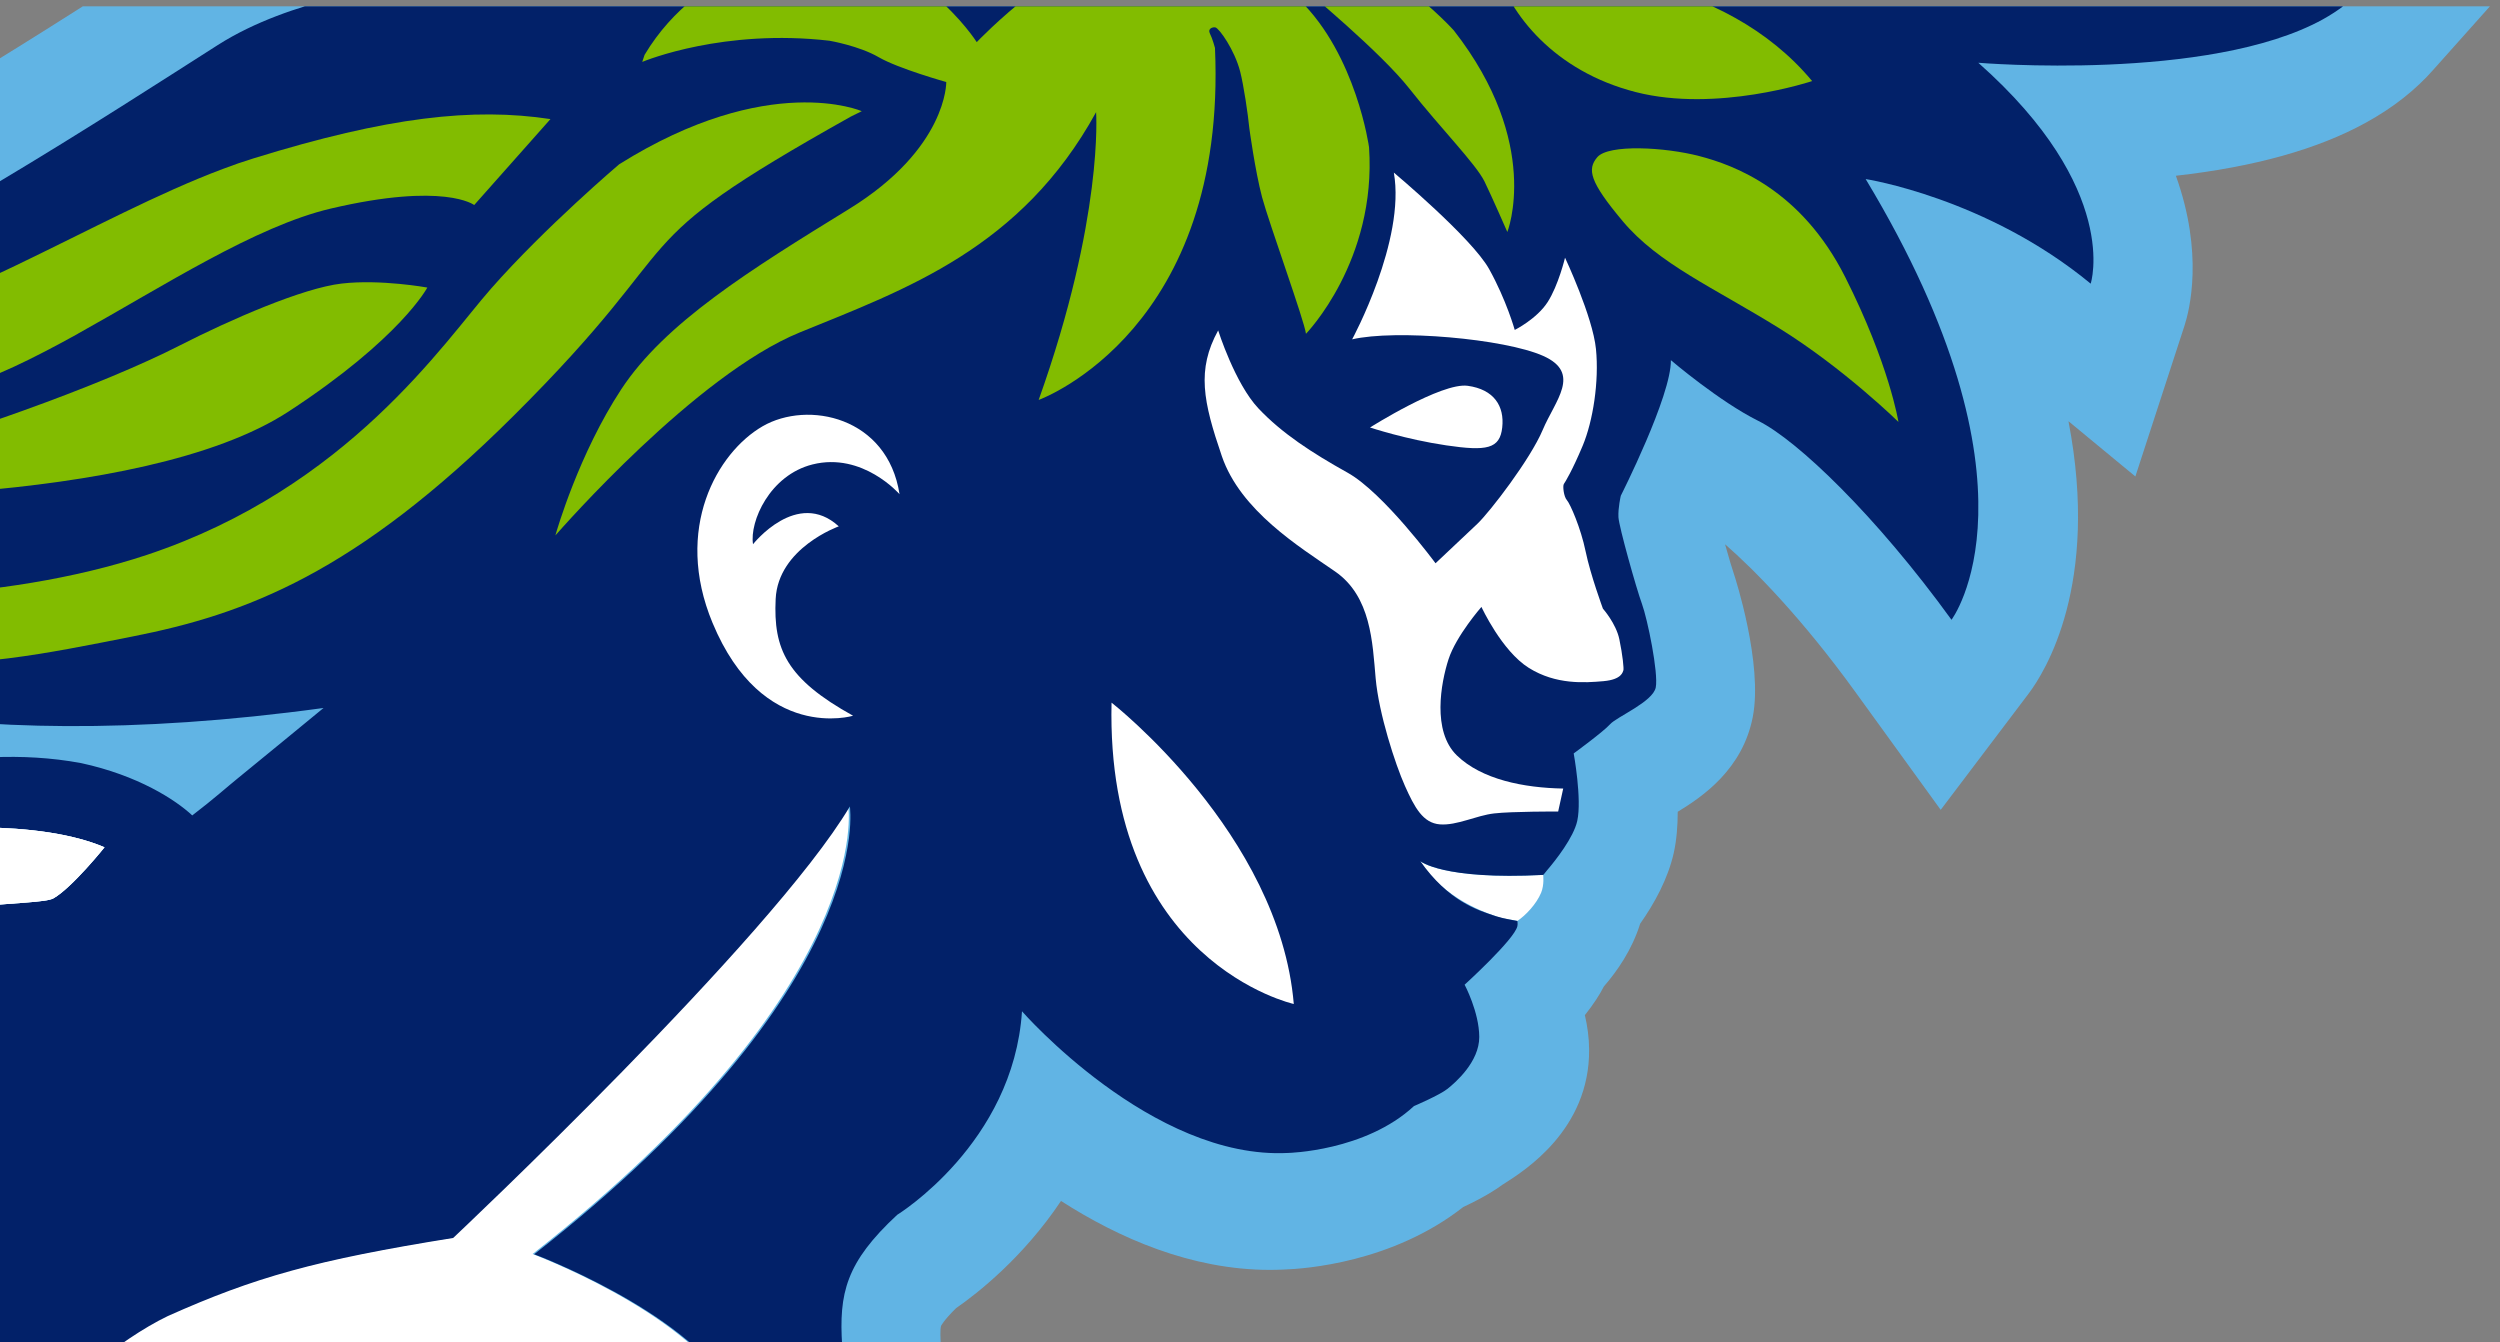 <?xml version="1.0" encoding="utf-8"?>
<!-- Generator: Adobe Illustrator 16.0.0, SVG Export Plug-In . SVG Version: 6.00 Build 0)  -->
<!DOCTYPE svg PUBLIC "-//W3C//DTD SVG 1.1//EN" "http://www.w3.org/Graphics/SVG/1.1/DTD/svg11.dtd">
<svg version="1.1" id="Layer_1" xmlns="http://www.w3.org/2000/svg" xmlns:xlink="http://www.w3.org/1999/xlink" x="0px" y="0px"
	 width="539px" height="289.367px" viewBox="0 0 539 289.367" enable-background="new 0 0 539 289.367" xml:space="preserve">
<rect x="0" y="0" width="539" height="289.367" fill="#808080" stroke="none"/>
<g>
	<defs>
		<rect id="SVGID_1_" y="1.367" width="568.621" height="288"/>
	</defs>
	<clipPath id="SVGID_2_">
		<use xlink:href="#SVGID_1_"  overflow="visible"/>
	</clipPath>
	<path clip-path="url(#SVGID_2_)" fill-rule="evenodd" clip-rule="evenodd" fill="#61B4E4" d="M550.773,526.149
		c1.194-2.026,2.18-4.171,2.924-6.377l0.233-0.73c3.071-10.224,1.677-26.174-7.902-37.638c-0.757-8.239-3.552-18.155-11.482-25.847
		c-2.086-2.198-6.097-5.887-11.916-8.95c-1.538-4.003-3.852-8.076-7.313-11.729l-1.35-1.427l-1.571-1.18
		c-1.07-0.806-4.652-3.32-10.203-5.488c-1.19-3.842-2.96-7.739-5.55-11.351c-5.889-8.82-8.886-11.749-12.403-13.978
		c-2.304-1.588-8.876-6.004-18.302-6.004c-7.446,0-14.573,2.739-20.669,7.965c-5.353,4.613-22.691,19.693-32.339,27.893
		l-20.145,16.757c-4.843,4.385-12.923,11.655-15.424,13.774c-4.077,3.486-7.425,8.294-12.489,15.568
		c-3.28,4.711-6.997,10.048-10.202,13.854c-8.831,10.44-43.964,42.32-88.065,51.548c-9.979,2.093-20.342,3.151-30.799,3.151
		c-34.828,0.005-61.934-11.507-70.459-15.591l-4.246-2.538c-8.39-3.878-15.954-11.11-21.666-17.915
		c53.772-55.938,61.319-103.923,65.169-159.831c1.694-24.573,0.041-41.085-1.053-52.013c-0.475-4.777-1.071-10.723-0.665-12.196
		c0,0,0.495-1.13,3.239-3.833c4.673-3.248,14.479-10.94,22.629-23.119c12.42,7.979,28.053,14.861,45.016,14.861
		c0.973,0,1.949-0.024,2.924-0.067c4.727-0.149,23.495-1.505,38.762-13.473c4.849-2.28,7.3-3.945,8.472-4.82l0.233-0.146
		c4.59-2.905,18.557-11.743,18.455-28.961c-0.017-2.574-0.359-5.077-0.918-7.456c1.877-2.357,3.171-4.371,4.089-6.17
		c2.863-3.297,6.063-7.874,7.833-13.542c3.067-4.359,5.979-9.648,7.241-15.249c0.617-2.789,0.854-5.848,0.857-8.883
		c5.464-3.325,13.961-9.19,16.169-20.378c2.275-11.473-3.883-30.371-3.936-30.513c-0.383-1.074-1.219-3.895-2.028-6.78
		c6.154,5.336,16.534,15.863,28.066,31.803l18.426,25.453l18.955-25.059c3.503-4.635,15.39-23.506,8.59-58.729l14.426,11.913
		l10.58-32.474c1.12-3.438,4.169-15.613-1.848-32.36c16.887-1.894,30.618-5.728,40.975-11.454
		c5.846-3.206,10.788-7.101,14.683-11.572l35.562-39.86l-51.751,1.31c-7.374-4.616-14.562-8.768-21.548-12.459
		c2.766-3.003,5.305-6.348,7.514-10.065l22.076-37.2l-43.224,2.1c-0.25,0.012-2.249,0.101-5.314,0.101
		c-4.945,0-14.537-0.24-23.266-1.848c-16.256-2.962-40.089-5.195-55.434-5.195c-2.484,0-4.771,0.058-6.617,0.159
		c-6.725,0.312-24.608,1.742-45.244,8.275c-11.342,3.559-21.791,8.119-31.231,13.624c-7.963-4.911-18.946-10.844-32.507-16.135
		c-23.103-9.017-46.96-13.59-70.906-13.59c-3.162,0-6.368,0.082-9.539,0.243c-70.82,3.681-102.919,43.673-123.806,73.479
		c-9.847,2.038-24.425,6.171-37.01,14.196L27.611-4.85C11.031,5.761-39.42,38.052-54.012,41.829
		c-13.785,3.561-26.277,6.538-39.579,6.509c-16.377-0.036-68.472-5.341-68.472-5.341l19.535,37.467
		c3.813,6.85,10.113,14.596,15.531,20.342c-1.04,1.251-17.71-2.752-18.926-0.32c-1.216,2.429,7.65,23.783,23.984,36.763
		c16.789,16.97,37.772,27.266,57.85,33.612l-0.241,0.841c-7.299,28.946-11.175,59.253-11.175,90.465
		c0,203.728,165.153,368.883,368.883,368.883c99.093,0,189.061-39.073,255.337-102.653L550.773,526.149z"/>
	<path clip-path="url(#SVGID_2_)" fill-rule="evenodd" clip-rule="evenodd" fill="#FFFFFF" d="M112.811,450.761
		c-38.894,28.814-74.683,28.636-91.736,26.243C-4.863,444.6-24.768,407.438-37.089,367.066
		c18.429-38.535,51.953-73.256,72.953-83.386c18.759-8.376,31.818-12.067,61.497-16.827c0,0,68.573-64.5,85.525-93.033
		c0,0,6.084,38.435-68.064,96.546c0,0,31.892,11.913,42.28,28.814C173.138,325.223,177.972,402.501,112.811,450.761"/>
	<path clip-path="url(#SVGID_2_)" fill-rule="evenodd" clip-rule="evenodd" fill="#FFFFFF" d="M327.138,198.559
		c-2.051-0.456-2.928-0.406-4.455-0.968c-1.833-0.661-11.199-3.511-16.495-11.937c0,0,4.813,4.096,26.523,2.977
		c0,0,0.268,2.138-0.448,3.851C331.234,194.94,328.92,197.372,327.138,198.559"/>
	<path clip-path="url(#SVGID_2_)" fill-rule="evenodd" clip-rule="evenodd" fill="#022169" d="M524.443,490.467
		c0,0,2.597-14.051-4.532-20.465c0,0-5.829-6.948-15.806-7.229c0,0,0.814-8.96-3.768-13.82c0,0-6.897-5.143-17.386-4.175
		c0,0,1.35-11.507-3.487-17.92c0,0-4.582-6.925-5.853-7.688c-1.273-0.763-5.602-4.888-11.252-0.05
		c-5.625,4.836-32.58,30.036-32.58,30.036l-19.498,14.228c0,0-12.319,11.175-15.909,14.229c-3.59,3.055-12.091,17.334-20.058,26.753
		c-7.969,9.443-47.319,48.059-101.028,59.309c-59.308,12.422-108.868-10.512-118.515-15.426l-1.526-1.222
		c-26.065-12.04-42.178-41.871-42.178-41.871c60.276-55.975,68.241-100.442,72.24-158.555c4.022-58.138-12.014-64.145,10.13-84.686
		c0,0,25.046-15.373,26.904-43.882c0,0,28.026,32.072,57.373,30.544c0,0,16.623-0.355,27.135-10.104c0,0,5.498-2.342,7.23-3.717
		c1.729-1.374,6.874-5.834,6.848-11.204c-0.023-5.37-3.156-11.247-3.156-11.247s10.767-9.775,11.377-12.624
		c0.103-0.483,0-1.12,0-1.12s-2.903-0.476-4.455-0.969c-4.373-1.383-10.467-3.414-16.493-11.937c0,0,4.811,4.097,26.521,2.977
		c0,0,0.358-0.382,0.865-1.042c1.807-2.112,5.678-7.026,6.466-10.589c1.043-4.683-0.764-14.561-0.764-14.561
		s6.416-4.683,7.867-6.312c1.451-1.603,9.215-4.811,9.825-7.915c0.609-3.107-1.783-14.765-2.98-18.023
		c-1.194-3.259-4.961-16.646-5.065-18.682c-0.101-2.038,0.511-4.633,0.511-4.633s10.92-21.56,10.793-29.222
		c0,0,10.435,8.909,18.835,13.083c8.425,4.176,25.404,20.44,41.67,42.892c0,0,21.557-28.509-18.507-95.021
		c0,0,26.065,4.023,48.517,22.553c0,0,6.618-20.313-24.232-47.626c0,0,49.763,4.174,74.3-9.366c3.284-1.833,6.135-3.948,8.322-6.466
		c0,0-4.859,0-7.481-1.4c-2.598-1.375-36.222-24.437-68.446-30.977c-0.688-0.154-1.374-0.281-2.061-0.409
		c0,0,0.305-0.024,0.864-0.101c5.217-0.737,32.938-5.447,44.442-24.791c0,0-17.615,0.915-33.904-2.089
		c-16.293-2.977-43.273-5.42-56.813-4.709c-7.663,0.382-22.731,1.985-39.354,7.254c-12.752,3.998-26.396,10.157-38.36,19.549
		c0,0-15.222-12.598-40.777-22.577c-18.708-7.304-42.965-13.236-70.813-11.785C130.566-70.925,104.96-31.699,84.952-2.758
		c0,0-21.966,2.24-38.003,12.473C25.976,23.077-26.715,57.365-46.288,62.43c-22.656,5.856-43.503,10.438-70.688,4.431
		c0,0-2.849-0.868-3.308,0.178c0,0,0.026,0.127,0.153,0.254c0.077,0.101,0.205,0.202,0.382,0.329l-0.509-0.329l-0.053-0.053
		c5.245,9.419,16.445,20.085,16.522,20.136c5.242,4.149,9.748,5.956,12.292,6.72h0.027c5.42,2.595,12.624,5.649,21.711,8.73
		c-10.791,1.018-21.228,1.605-27.718,1.018c0,0,27.336,16.19,85.018,13.567c0.228,0,0.432-0.025,0.66-0.025
		c0.637,0.101,7.867-0.127,8.528-0.05c0,0-3.563,0.507-9.698,1.043c-17.081,1.502-54.166,3.308-89.802-4.633
		c0,0-3.894-1.069-4.582,0.229c-0.713,1.324-0.432,1.578,2.494,3.717c2.012,1.475,21.102,26.089,76.058,35.354
		c24.893,4.2,57.17,5.27,98.558-0.406c0,0-13.264,10.921-18.658,15.299c-1.807,1.449-5.015,4.327-9.647,7.864
		c-3.64-3.385-11.709-8.628-23.953-11.276c-26.09-4.861-51.137,4.99-52.384,5.473l-3.412,11.2
		c23.341-3.691,47.194-4.328,60.837,1.475c0,0-6.949,8.681-10.998,10.998c-3.155,1.806-27.159,0.076-55.439,10.002
		c-4.631,21.916-7.077,44.62-7.077,67.862c0,33.216,4.964,65.29,14.23,95.582c18.429-38.539,51.953-73.26,72.951-83.39
		c18.761-8.374,31.817-12.064,61.499-16.827c0,0,68.573-64.5,85.525-93.033c0,0,6.083,38.435-68.064,96.549
		c0,0,31.895,11.91,42.279,28.814c16.037,26.039,20.871,103.317-44.29,151.577c-38.894,28.814-74.684,28.636-91.736,26.243
		c23.187,29.019,51.213,54.243,82.853,74.506l0.024,0.024c41.414,24.231,96.548,46.633,165.299,54.039
		c0,0,24.028-5.218,72.24-41.058c0,0,38.231-31.539,48.618-67.021c0,0-1.249-9.214,12.853-17.588s43.322-25.634,43.322-25.634
		s9.214-5.064,11.531-7.354c2.315-2.292,4.354-3.566,5.627-1.756c1.271,1.779,3.054,6.389,1.247,10.484
		c-1.81,4.073-5.933,7.892-8.758,10.437c-2.823,2.547-8.451,6.11-8.705,7.383c-0.279,1.271-0.788,2.545,0.739,2.036
		c1.553-0.51,4.861-2.266,6.667-3.283c1.783-1.018,9.494-6.365,19.194-6.312c0,0,5.625,0.533,7.66,4.123
		c2.038,3.588,0.23,7.15-0.815,8.679c-1.016,1.528-5.114,4.837-5.139,6.644c0,1.78-0.255,2.29,1.016,2.035
		c1.274-0.255,6.416-3.537,8.196-5.319c1.807-1.78,10.516-6.362,15.604,0.051c5.091,6.415-0.306,10.232-0.306,10.232
		s-4.633,6.111-6.67,7.382c-2.06,1.273-6.923,2.775-6.668,4.327c0.254,1.528,0,2.545,2.037,1.783
		c2.036-0.738,4.606-2.521,7.178-4.049c2.57-1.526,4.606-2.29,7.153-1.756c2.571,0.509,6.134,2.825,6.362,6.415
		c0.255,3.59-0.279,9.979-3.104,12.777c-2.826,2.8-4.633,3.818-5.906,3.792c-1.273,0-2.825,0.51-2.316,1.783
		c0.51,1.297,3.309,4.1,4.328,4.888c1.019,0.764,3.817,2.315,3.817,2.315s2.8-0.788,6.467-2.571
		c6.771-5.446,13.286-11.148,19.599-17.079c0.406-0.713,0.712-1.373,0.892-1.96C534.573,507.113,534.905,494.59,524.443,490.467"/>
	<path clip-path="url(#SVGID_2_)" fill-rule="evenodd" clip-rule="evenodd" fill="#82BC00" d="M185.801,23.969l-2.367,1.17
		c-52.104,29.17-32.3,24.309-72.722,64.527c-34.134,33.983-57.78,42.762-82.193,47.573c-18.912,3.743-34.54,6.975-53.07,5.396
		c-9.496-0.814-19.727-2.9-31.563-6.795l-23.799-9.673c0,0,28.559,4.25,61.878,2.215c16.342-0.968,33.829-3.489,49.661-8.732
		c43.45-14.457,64.195-46.02,74.249-57.424c11.634-13.234,27.617-26.803,27.617-26.803
		C165.743,15.213,185.801,23.969,185.801,23.969"/>
	<path clip-path="url(#SVGID_2_)" fill-rule="evenodd" clip-rule="evenodd" fill="#82BC00" d="M118.679,25.675l-16.442,18.53
		c0,0-6.416-4.988-30.929,0.764C55.07,48.787,35.189,61.719,16.786,71.95l-0.026,0.027C7.395,77.168-1.592,81.649-9.534,83.863
		c-25.911,7.23-74.351,16.113-103.877-12.04c2.112,1.172,25.758,13.492,64.397,4.914c37.52-8.35,69.515-30.011,97.082-40.319
		c2.216-0.841,4.405-1.605,6.567-2.266C83.654,25.166,102.032,23.157,118.679,25.675"/>
	<path clip-path="url(#SVGID_2_)" fill-rule="evenodd" clip-rule="evenodd" fill="#82BC00" d="M92.13,61.998
		c0,0-5.702,10.894-29.833,26.676c-15.959,10.462-43.399,15.197-68.342,17.283c-29.096,2.42-54.779,1.223-54.779,1.223
		c21.892-4.354,45.742-11.43,65.697-18.607c13.847-4.964,25.787-9.952,33.956-14.129c10.767-5.497,26.421-12.345,34.848-13.311
		C82.077,60.165,92.13,61.998,92.13,61.998"/>
	<path clip-path="url(#SVGID_2_)" fill-rule="evenodd" clip-rule="evenodd" fill="#FFFFFF" d="M22.528,182.676
		c0,0-6.949,8.679-10.998,10.995c-3.154,1.807-27.158,0.077-55.437,10.005c1.603-7.585,3.46-15.094,5.599-22.478
		C-14.965,177.508,8.885,176.873,22.528,182.676"/>
	<path clip-path="url(#SVGID_2_)" fill-rule="evenodd" clip-rule="evenodd" fill="#FFFFFF" d="M11.532,193.671
		c-3.157,1.807-27.159,0.077-55.439,10.003c1.605-7.583,3.462-15.094,5.6-22.476c23.341-3.691,47.191-4.327,60.837,1.478
		C22.53,182.676,15.578,191.355,11.532,193.671"/>
	<path clip-path="url(#SVGID_2_)" fill-rule="evenodd" clip-rule="evenodd" fill="#FFFFFF" d="M433.204-34.677
		c-0.687-0.154-1.374-0.279-2.062-0.406c0,0,0.305-0.026,0.865-0.103C432.416-35.033,432.822-34.855,433.204-34.677"/>
	<path clip-path="url(#SVGID_2_)" fill-rule="evenodd" clip-rule="evenodd" fill="#022169" d="M477.189,554.84
		c-42.712,26.32-91.789,43.704-144.453,49.561l0.026-0.027l4.2-3.284c11.836-10.258,24.004-22.73,35.992-42.227
		c11.989-19.498,20.439-56.532,20.873-58.671c0.432-2.114,1.706-1.68,2.876-2.316s7.763-1.986,10.105-2.598
		c2.34-0.636,10.969-4.428,12.675-5.574c1.706-1.17,14.893-6.543,16.801-6.745c1.934-0.204,2.876,0.024,1.807,1.502
		c-1.069,1.476-2.266,8.17-0.483,12.42c1.78,4.277,10.284,3.131,12.855,2.726c2.544-0.409,5.421-0.179,5.625,1.729
		c0.202,1.91-3.362,3.131-5.447,6.237c-1.732,2.545-3.004,6.567-1.757,10.513s10.717,2.394,10.717,2.394s8.628-5.065,10.411-0.815
		c1.807,4.251-5.245,8.78-6.516,10.053c-1.274,1.274-2.472,3.514-1.3,7.765c1.146,4.25,10.283,4.607,12.6,5.041
		c2.343,0.432,2.138,0.864,2.876,2.57C478.132,546.135,477.648,551.1,477.189,554.84"/>
	<path clip-path="url(#SVGID_2_)" fill-rule="evenodd" clip-rule="evenodd" fill="#FFFFFF" d="M477.189,554.84
		c0.459-3.74,0.942-8.705,0.483-9.748c-0.738-1.706-0.533-2.139-2.876-2.57c-2.316-0.434-11.454-0.791-12.6-5.041
		c-1.172-4.251,0.025-6.49,1.3-7.765c1.271-1.272,8.322-5.802,6.516-10.053c-1.783-4.25-10.411,0.815-10.411,0.815
		s-9.47,1.552-10.717-2.394s0.024-7.968,1.757-10.513c2.085-3.106,5.649-4.327,5.447-6.237c-0.204-1.908-3.081-2.139-5.625-1.729
		c-2.571,0.405-11.075,1.552-12.855-2.726c-1.782-4.25-0.586-10.944,0.483-12.42c1.069-1.478,0.127-1.706-1.807-1.502
		c-1.908,0.202-15.095,5.575-16.801,6.745c-1.706,1.146-10.335,4.938-12.675,5.574c-2.343,0.611-8.936,1.961-10.105,2.598
		s-2.444,0.202-2.876,2.316c-0.434,2.139-8.884,39.173-20.873,58.671c-11.988,19.496-24.156,31.969-35.992,42.227l-4.2,3.284
		l-0.026,0.027h-0.023c-12.932,1.425-26.044,2.477-39.379,2.162c-18.105-0.428-23.747-0.942-23.747-0.942
		s24.028-5.218,72.237-41.056c0,0,38.232-31.539,48.617-67.021c0,0-1.247-9.215,12.855-17.588
		c14.1-8.376,43.322-25.633,43.322-25.633s9.215-5.065,11.53-7.355c2.317-2.292,4.353-3.565,5.625-1.759
		c1.274,1.783,3.055,6.39,1.247,10.488c-1.807,4.073-5.93,7.891-8.755,10.436c-2.826,2.548-8.451,6.11-8.706,7.384
		c-0.278,1.271-0.79,2.545,0.738,2.035c1.552-0.51,4.861-2.266,6.67-3.284c1.78-1.018,9.493-6.363,19.191-6.313
		c0,0,5.625,0.536,7.663,4.123c2.034,3.59,0.228,7.153-0.815,8.681c-1.02,1.526-5.118,4.837-5.142,6.645
		c0,1.78-0.256,2.29,1.019,2.035c1.271-0.255,6.413-3.537,8.196-5.32c1.807-1.78,10.512-6.362,15.603,0.051
		c5.092,6.415-0.305,10.233-0.305,10.233s-4.632,6.11-6.67,7.382c-2.062,1.273-6.922,2.775-6.668,4.327
		c0.253,1.528,0,2.545,2.036,1.783c2.034-0.74,4.607-2.521,7.177-4.05c2.573-1.525,4.607-2.289,7.152-1.756
		c2.571,0.51,6.135,2.825,6.365,6.415c0.254,3.588-0.28,9.978-3.106,12.778c-2.826,2.799-4.634,3.818-5.906,3.792
		c-1.271,0-2.823,0.509-2.316,1.783c0.51,1.297,3.312,4.096,4.327,4.887c1.02,0.762,3.818,2.316,3.818,2.316s2.802-0.79,6.466-2.571
		C501.703,538.65,489.713,547.154,477.189,554.84"/>
	<path clip-path="url(#SVGID_2_)" fill-rule="evenodd" clip-rule="evenodd" fill="#82BC00" d="M303.669-11.005
		c0,0-2.119-2.006-2.928-3.919c-0.807-1.915,1.181-8.833,8.68-13.643c7.499-4.813,20.106-8.852,31.488-10.921
		c11.474-2.088,24.667-3.88,34.387-3.207c0,0-15.462,10.209-30.064,16.17C330.628-20.565,309.34-11.13,303.669-11.005"/>
	<path clip-path="url(#SVGID_2_)" fill-rule="evenodd" clip-rule="evenodd" fill="#82BC00" d="M356.104-17.343
		c0,0,9.69-7.393,22.206-9.628c12.517-2.237,23.096-3.131,36.804,0.745c13.708,3.873,26.075,12.069,31.292,13.559
		c5.215,1.49,8.815,2.196,8.815,2.196s-8.667,3.167-18.353,4.359c-9.686,1.194-21.903,1.641-37.251-1.341
		C384.27-10.433,363.551-16.057,356.104-17.343"/>
	<path clip-path="url(#SVGID_2_)" fill-rule="evenodd" clip-rule="evenodd" fill="#82BC00" d="M322.53-6.957
		c0,0,18.679,0.25,32.089,3.378c13.41,3.131,26.707,9.78,36.078,21.058c0,0-20.514,6.868-38.056,2.367
		C335.099,15.346,325.457,3.075,322.53-6.957"/>
	<path clip-path="url(#SVGID_2_)" fill-rule="evenodd" clip-rule="evenodd" fill="#82BC00" d="M344.37,33.896
		c2.415-2.859,14.667-2.172,22.069-0.228c7.4,1.941,21.854,7.158,31.391,26.08c9.536,18.924,11.473,31.217,11.473,31.217
		s-11.771-11.548-25.684-20.186c-14.248-8.847-26.02-13.862-33.769-23.101C342.688,39.139,342.167,36.503,344.37,33.896"/>
	<path clip-path="url(#SVGID_2_)" fill-rule="evenodd" clip-rule="evenodd" fill="#FFFFFF" d="M300.513,37.211
		c0,0,16.82,14.097,20.544,20.801c3.728,6.706,5.521,13.124,5.521,13.124s4.735-2.364,7.077-5.983
		c2.338-3.616,3.765-9.594,3.765-9.594s5.976,12.71,6.67,19.7c0.694,6.99-0.637,15.534-2.876,20.873
		c-2.24,5.337-3.77,7.826-4.049,8.22c-0.279,0.396-0.034,2.706,0.663,3.489c0.697,0.781,2.986,5.968,4.029,11.033
		c1.044,5.068,3.734,12.358,3.734,12.358s2.818,3.164,3.539,6.593c0.721,3.429,1.009,6.435,0.865,6.721
		c-0.145,0.283-0.265,1.963-4.303,2.316c-4.037,0.351-10.205,0.8-16.062-2.852c-5.858-3.65-10.233-13.16-10.233-13.16
		s-5.459,6.233-7.098,11.298s-3.575,15.495,1.788,20.712c5.365,5.214,14.455,7.004,22.942,7.153l-1.087,4.95
		c0,0-9.936-0.034-13.809,0.413c-3.874,0.447-7.994,2.636-11.671,2.362c-3.676-0.276-5.483-3.657-7.559-8.299
		c-2.078-4.642-5.633-15.561-6.314-23.214c-0.68-7.652-0.978-17.636-8.727-23.001c-7.749-5.364-20.414-13.112-24.437-24.884
		c-4.024-11.771-5.456-18.595-0.79-27.103c0,0,3.621,11.459,8.688,16.822c5.065,5.365,11.474,9.536,19.22,13.857
		c7.749,4.322,18.956,19.527,18.956,19.527s6.295-5.94,8.986-8.475c2.693-2.534,11.466-13.962,14.126-20.286
		c2.657-6.327,8.445-12.221,0.101-15.948c-8.345-3.724-31.861-5.754-41.191-3.57C291.523,73.165,303.082,51.85,300.513,37.211"/>
	<path clip-path="url(#SVGID_2_)" fill-rule="evenodd" clip-rule="evenodd" fill="#82BC00" d="M138.466,13.347l0.507-1.523
		c12.283-20.53,35.35-22.786,35.35-22.786c23.093-0.738,36.263,20.046,36.263,20.046s19.159-20.173,34.893-21.875
		c15.757-1.698,20.351,7.968,21.291,9.059c0.913,1.067,2.232,1.117,2.84,0.584c0.584-0.534-0.202-1.471-0.202-1.471
		c1.495-7.34,11.673-6.776,11.673-6.776c15.683-0.583,32.353,17.942,32.353,17.942c19.11,24.463,11.548,43.469,11.548,43.469
		s-3.395-7.763-4.923-10.887c-1.854-3.784-9.611-11.637-16.113-19.919c-6.357-8.098-22.257-21.113-23.17-22.053
		c-0.913-0.963-2.004-0.533-2.004-0.533C278.315-2.233,280.192,0,280.192,0c12.256,11.951,14.972,31.745,14.972,31.745
		c1.675,24.54-13.6,40.22-13.6,40.22c-0.281-2.662-7.917-23.701-9.467-29.46c-1.521-5.786-2.739-14.845-2.739-14.845
		c-0.305-3.097-1.216-9.262-1.98-12.232c-1.206-4.681-4.517-9.316-5.33-9.515c-0.54-0.135-1.751,0.228-1.191,1.319
		c0.557,1.091,1.091,3.095,1.091,3.095c2.664,60.37-36.823,75.471-38.015,75.901c14.032-39.307,12.384-62.044,12.384-62.044
		c-16.166,29.436-41.059,38.165-63.924,47.503c-22.355,9.135-51.258,42.176-52.654,43.75c0.278-1.017,5.101-17.663,14.21-31.518
		c9.414-14.313,27.735-25.707,49.053-38.826C204.293,32,204.015,17.686,204.015,17.686s-10.33-2.893-14.568-5.353
		c-4.236-2.463-10.632-3.554-10.632-3.554C156.103,6.165,139.355,12.991,138.466,13.347"/>
	<path clip-path="url(#SVGID_2_)" fill="#82BC00" d="M-198.922,105.574c-6.319-3.136-40.547-18.398-44.355-20.08l-15.828-6.978
		c-2.489-1.095-39.758-17.002-43.406-18.258l11.63-26.376c2.508,1.454,31.33,14.686,33.968,15.847l8.059,3.553l18.924-50.463
		l-8.354-3.684c-2.492-1.098-28.118-12.045-31.472-13.174l11.564-26.229c3.388,1.843,43.637,20.114,47.155,21.664l14.655,6.461
		c1.905,0.838,38.668,16.697,41.582,17.631l-11.562,26.229c-4.856-2.489-29.427-13.845-32.212-15.072l-12.746-5.623l-18.925,50.466
		l6.889,3.037c6.593,2.907,32.433,13.773,35.869,15.111L-198.922,105.574z"/>
	<path clip-path="url(#SVGID_2_)" fill="#82BC00" d="M-155.496-177.287c24.261-24.66,55.833-27.524,81.865-1.915
		c16.325,16.06,31.815,54.889-3.114,90.395c-25.383,25.575-57.895,24.369-80.042,2.581
		C-179.051-108.127-185.031-147.262-155.496-177.287 M-89.338-105.462c10.558-10.733,15.027-31.945-4.839-51.715
		c-17.356-17.298-36.258-16.123-48.164-4.022c-13.141,13.357-12.281,35.092,5.413,52.5
		C-120.832-92.862-102.03-92.564-89.338-105.462"/>
	<path clip-path="url(#SVGID_2_)" fill="#82BC00" d="M18.219-172.492c-2.062-5.577-11.091-28.055-20.525-51.405
		c-9.433-23.348-19.342-47.712-22.809-56.699l0.961-0.978c18.718,4.554,98.168,28.053,104.91,30.396
		c-2.77-5.955-25.955-57.007-28.441-62.74l23.292-9.938c3.333,8.696,11.351,28.995,20.051,50.389
		c8.557,21.46,17.875,43.801,23.516,57.079l-0.961,0.977c-15.469-2.883-101.808-28.658-104.91-30.395l-0.291,0.135
		c2.295,4.938,26.407,58.738,28.778,63.467L18.219-172.492z"/>
	<path clip-path="url(#SVGID_2_)" fill="#82BC00" d="M238.582-357.357c34.499-2.561,60.137,16.094,62.84,52.513
		c1.693,22.838-12.244,62.258-61.92,65.947c-35.95,2.508-59.61-19.83-61.91-50.814C175.281-320.861,196.574-354.241,238.582-357.357
		 M241.009-259.728c15.013-1.115,32.358-14.126,30.443-42.089c-1.653-24.451-16.646-36.026-33.576-34.769
		c-18.689,1.387-32.371,18.302-30.532,43.058C209.014-271.006,222.962-258.39,241.009-259.728"/>
	<path clip-path="url(#SVGID_2_)" fill="#82BC00" d="M434.016-219.281c-3.117-0.738-53.563-14.299-62.607-16.433
		c2.732-8.078,10.613-41.436,11.495-45.177l4.897-20.731c0.588-2.494,9.371-41.068,9.76-44.103l28.057,6.627
		c-1.157,3.513-9.219,34.85-13.858,54.49l-8.246,34.915c3.741,0.884,22.132,5.231,35.686,7.773L434.016-219.281z"/>
	<path clip-path="url(#SVGID_2_)" fill="#82BC00" d="M623.784-213.847c-15.73,26.428-27.079,42.046-44.997,48.346
		c-14.323,5.267-29.384,3.014-44.389-5.918c-9.635-5.735-24.756-16.973-25.848-38.317c-0.627-13.979,3.262-25.837,23.171-59.284
		l4.426-7.431c3.768-6.334,10.38-17.125,12.264-20.292l24.501,14.585c-2.679,3.251-7.297,10.382-14.753,22.91l-5.572,9.359
		c-12.456,20.921-17.336,31.626-16.528,42.172c0.523,8.517,5.048,14.38,11.519,18.232c7.433,4.423,15.126,4.339,22.202,0.911
		c9.462-4.621,15.743-14.864,31.229-40.879l3.032-5.092c5.654-9.5,10.429-18.775,13.324-23.951l24.227,14.422
		c-1.802,3.028-7.565,13.021-14.036,23.896L623.784-213.847z"/>
	<path clip-path="url(#SVGID_2_)" fill="#82BC00" d="M678.52-46.662c-2.139-2.388-35.794-42.339-41.998-49.257
		c6.856-5.07,32.382-27.947,35.246-30.513l15.862-14.22c1.908-1.708,31.155-28.353,33.209-30.621l19.242,21.469
		c-2.958,2.218-27.479,23.336-42.505,36.806L670.857-89.05c2.565,2.862,15.18,16.935,24.849,26.768L678.52-46.662z"/>
	<path clip-path="url(#SVGID_2_)" fill="#82BC00" d="M831.316,65.781c-27.979,12.759-46.198,19.129-64.51,14.104
		c-14.772-3.827-25.864-14.258-33.108-30.143c-4.651-10.199-10.678-28.047,0.579-46.21c7.449-11.843,17.395-19.371,52.806-35.52
		l7.869-3.588c6.704-3.056,18.283-8.159,21.633-9.69l11.828,25.938c-4.053,1.146-11.91,4.378-25.171,10.423l-9.909,4.52
		c-22.148,10.101-32.258,16.118-37.599,25.244c-4.421,7.297-4.039,14.69-0.915,21.541c3.587,7.869,9.957,12.182,17.725,13.39
		c10.406,1.593,21.402-3.243,48.942-15.805l5.395-2.458c10.054-4.587,19.261-9.489,24.588-12.094l11.693,25.648
		c-3.205,1.463-13.633,6.394-25.145,11.641L831.316,65.781z"/>
	<path clip-path="url(#SVGID_2_)" fill="#82BC00" d="M-311.102,426.715c7.379,0.097,115.757-9.83,119.601-10.635l0.127,0.293
		c-7.258,8.588-49.514,59.89-54.93,67.497c10.462,1.547,77.36,8.684,83.127,9.486l0.127,0.293
		c-9.791,10.392-69.793,67.872-82.446,80.912l-10.943-10.254c9.405-8.475,61.094-57.779,65.498-62.498
		c-10.524-1.694-67.804-7.614-79.97-9.468l-0.132-0.293c12.137-15.433,39.853-49.204,50.644-60.905
		c-10.38,1.037-83.507,8.854-89.999,9.592L-311.102,426.715z"/>
	<path clip-path="url(#SVGID_2_)" fill="#82BC00" d="M-192.855,639.318c17.132-4.546,114.282-35.69,121.315-37.235l0.226,0.229
		c-6.269,26.018-30.97,103.811-35.163,123.268l-15.954-3.378c2.081-6.561,13.501-41.723,14.085-44.778l-40.67-37.959
		c-3.515,0.772-34.742,13.162-40.53,15.053L-192.855,639.318z M-104.433,666.8c1.269-3.732,13.965-43.983,14.662-46.926
		c-4.196,0.769-45.062,15.255-47.897,16.03L-104.433,666.8z"/>
	<path clip-path="url(#SVGID_2_)" fill="#82BC00" d="M5.052,747.024c-2.828,5.39-21.238,41.487-22.074,43.765l-13.754-7.226
		c2.352-3.104,25.671-48.202,27.236-51.182l6.105-11.627c2.232-4.253,17.363-33.754,18.353-36.673
		c6.663,3.5,18.501,9.896,28.749,16.905c17.526,12.096,23.992,25.621,17.663,37.673c-6.329,12.056-19.326,17.168-34.826,18.437
		c1.016,6.685,9.933,51.706,11.673,58.045l-15.321,2.991c-0.516-2.805-10.457-61.386-11.583-69.577
		c9.099-0.104,27.821-1.308,35.116-15.205c3.352-6.382,3.662-18.338-22.99-32.695L5.052,747.024z"/>
	<path clip-path="url(#SVGID_2_)" fill="#82BC00" d="M116.643,843.34c11.31-13.641,72.326-95.379,77.156-100.718l0.315,0.055
		c9.995,24.821,35.03,102.486,42.909,120.762l-14.948,6.504c-2.114-6.543-13.22-41.796-14.518-44.624l-55.139-7.302
		c-2.417,2.669-20.647,30.875-24.261,35.775L116.643,843.34z M204.578,814.397c-1.134-3.774-14.155-43.913-15.296-46.713
		c-2.97,3.063-27.832,38.57-29.691,40.849L204.578,814.397z"/>
	<path clip-path="url(#SVGID_2_)" fill="#82BC00" d="M341.053,865.169c0.336-4.227-4.651-50.731-7.456-76.048l-2.626-23.72
		c-18.309,2.024-40.828,5.327-44.896,6.422l-1.502-13.532c6.509,0.567,44.312-2.975,46.065-3.17l13.851-1.535
		c3.024-0.334,37.664-4.814,44.525-6.862l1.499,13.532c-2.302-0.391-31.841,2.076-45.215,3.557l2.91,26.27
		c3.58,32.32,9.368,70.034,10.038,73.184L341.053,865.169z"/>
	<path clip-path="url(#SVGID_2_)" fill="#82BC00" d="M491.896,832.953c-2.672-6.527-18.285-40.608-20.037-44.389l-7.271-15.7
		c-1.146-2.47-18.219-38.171-20.123-41.524L459,724.607c0.923,2.751,14.225,32.604,15.436,35.222l5.255,11.336l63.546-32.795
		l-5.387-11.63c-1.144-2.47-13.557-28.502-15.327-31.563l14.825-6.869c1.177,3.689,18.636,43.273,20.251,46.76l6.735,14.537
		c0.873,1.891,18,38.094,19.572,40.72l-14.537,6.735c-1.853-5.145-13.404-31.219-14.683-33.982l-7.005-15.113l-63.546,32.796
		l4.308,9.301c3.03,6.543,15.859,33.084,17.552,36.361L491.896,832.953z"/>
	<path clip-path="url(#SVGID_2_)" fill="#82BC00" d="M634.604,696.283c-25.032-25.263-27.461-63.447-0.038-90.624
		c21.507-21.31,51.876-23.208,76.231,1.372c17.591,17.752,32.252,56.219-0.065,88.243
		C685.926,719.854,654.448,716.311,634.604,696.283 M700.322,618.536c-20.183-20.367-44.098-17.646-59.005-2.876
		c-20.369,20.187-16.76,48.633,2.521,68.093c16.801,16.954,41.708,19.787,59.574,2.086
		C720.479,668.923,722.536,640.955,700.322,618.536"/>
	<path clip-path="url(#SVGID_2_)" fill="#82BC00" d="M810.089,568.28c-10.503-5.884-89.917-48.47-104.468-56.28l0.137-0.289
		c6.554-1.848,112.606-37.221,119.438-39.646c-4.049-1.928-71.749-35.214-76.454-37.627l7.124-13.108
		c8.402,4.71,66.24,35.606,102.409,53.53l-0.14,0.288c-5.762,2.047-115.641,39.502-120.495,40.384l-0.137,0.288
		c5.06,2.41,75.228,37.222,80.068,39.348L810.089,568.28z"/>
	<path clip-path="url(#SVGID_2_)" fill="#82BC00" d="M858.268,351.967c15.856,3.408,25.267,17.972,21.714,34.501
		c-3.472,16.155-17.584,25.274-33.066,21.944c-15.861-3.404-25.273-17.968-21.72-34.499
		C828.746,357.385,842.406,348.557,858.268,351.967 M847.824,401.989c12.883,2.769,24.776-4.724,27.338-16.637
		c2.799-13.028-4.705-24.146-17.96-26.995c-12.881-2.766-24.592,4.608-27.15,16.521C827.25,387.909,834.573,399.143,847.824,401.989
		 M845.956,389.67c-1.117-0.239-8.802-1.813-9.562-1.897c1.12-5.214,2.117-10.219,3.71-14.004c1.564-4.027,4.364-6.54,7.567-5.854
		c3.199,0.69,5.134,3.287,6.463,6.531c1.492-0.769,8.674-4.834,10.154-5.918l2.907,6.389c-0.599,0.263-12.884,5.956-14.688,6.735
		c-0.596-2.309-2.217-5.618-4.526-6.113c-1.639-0.351-4.128,0.361-5.308,6.572l9.903,2.129c1.413,0.302,10.827,2.167,11.438,2.223
		l-1.545,6.836c-0.862-0.342-12.644-2.798-13.46-2.973L845.956,389.67z"/>
	<path clip-path="url(#SVGID_2_)" fill-rule="evenodd" clip-rule="evenodd" fill="#FFFFFF" d="M183.924,154.314
		c0,0-19.518,5.906-30.304-20.03c-8.441-20.301,1.028-36.724,10.786-42.373c9.76-5.651,26.964-2.054,29.533,14.638
		c0,0-7.929-9.126-18.747-6.42c-9.243,2.311-13.609,12.326-12.84,17.206c0,0,9.503-12.071,18.489-3.854
		c0,0-13.083,4.635-13.609,15.666C166.718,139.933,169.543,146.354,183.924,154.314"/>
	<path clip-path="url(#SVGID_2_)" fill-rule="evenodd" clip-rule="evenodd" fill="#FFFFFF" d="M239.65,151.489
		c0,0,36.21,28.25,39.29,64.971C278.94,216.46,238.368,207.472,239.65,151.489"/>
	<path clip-path="url(#SVGID_2_)" fill-rule="evenodd" clip-rule="evenodd" fill="#FFFFFF" d="M295.377,92.167
		c0,0,15.409-9.758,21.058-8.989c5.649,0.772,7.96,4.366,7.446,8.989c-0.512,4.623-3.337,5.137-12.069,3.852
		C303.08,94.736,295.377,92.167,295.377,92.167"/>
</g>
</svg>
